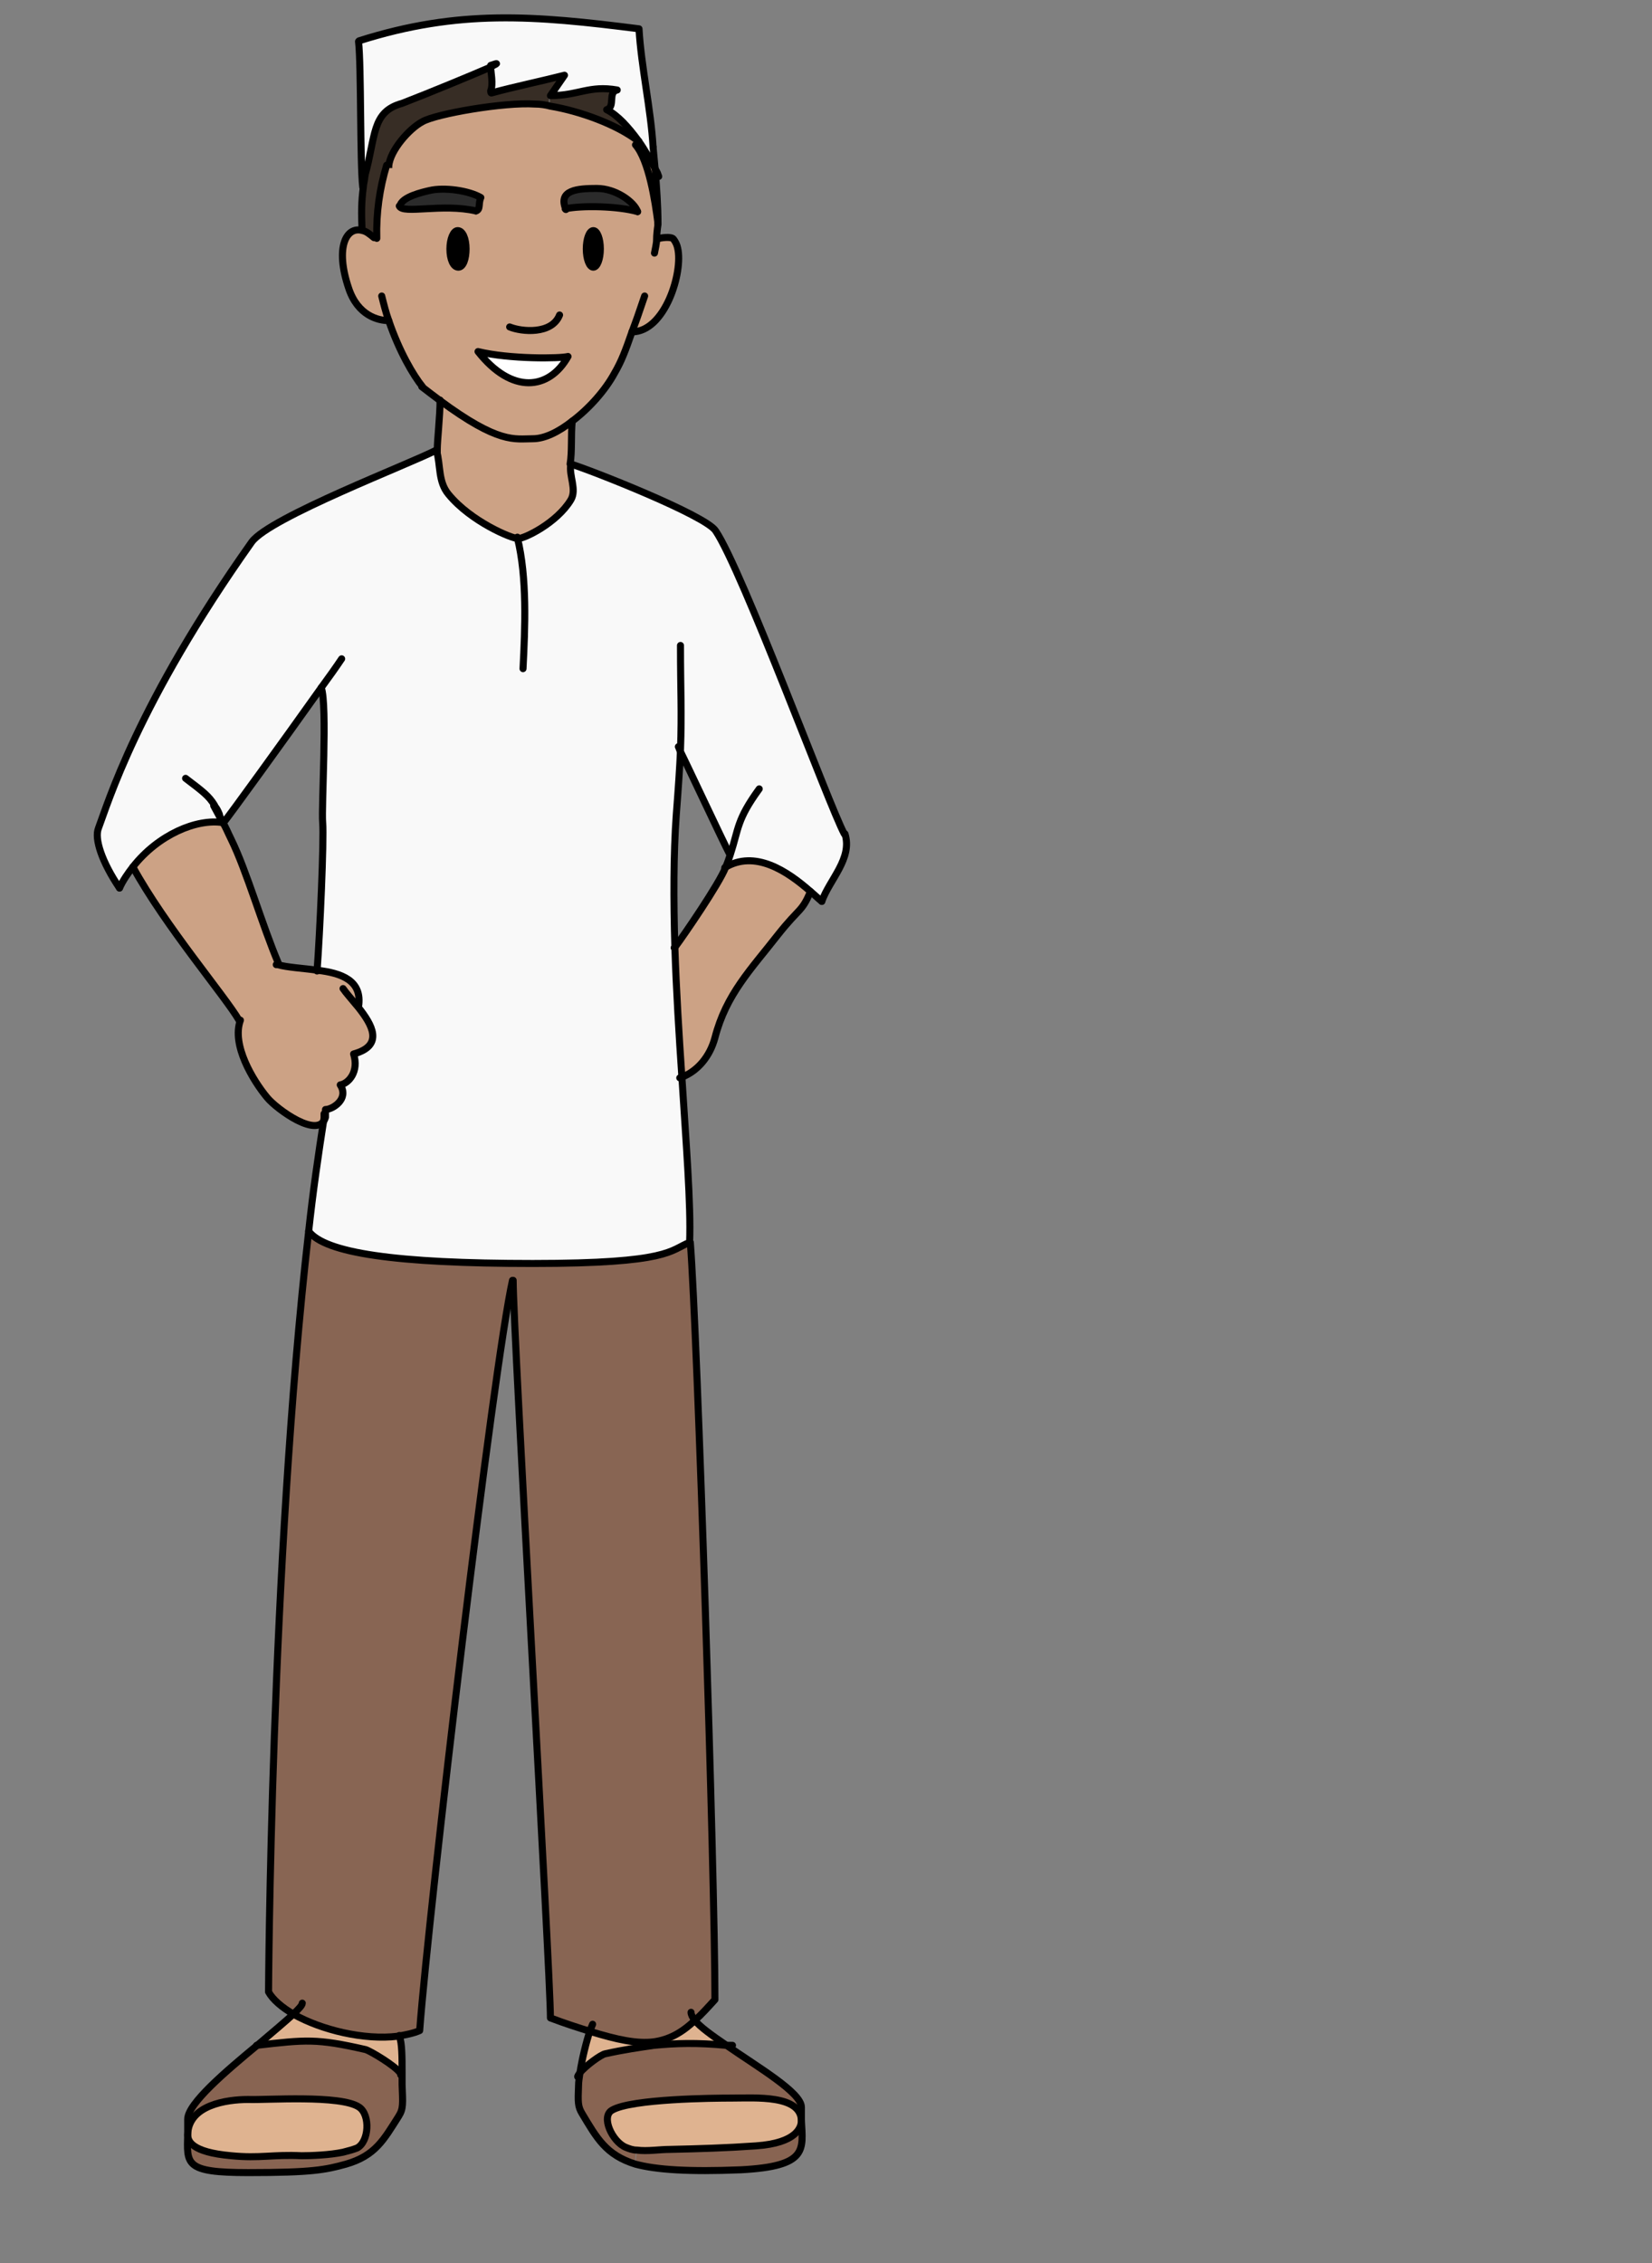<?xml version="1.0" encoding="UTF-8"?><svg id="asia" xmlns="http://www.w3.org/2000/svg" width="235" height="321.9" viewBox="0 0 235 321.9"><rect x="0" y="0" width="235" height="321.9" fill="#808080" stroke="none"/><defs><style>.cls-1{stroke-linecap:round;stroke-linejoin:round;}.cls-1,.cls-2{fill:none;stroke:#000;}.cls-2{stroke-miterlimit:10;}.cls-3,.cls-4,.cls-5,.cls-6,.cls-7,.cls-8,.cls-9,.cls-10,.cls-11,.cls-12,.cls-13,.cls-14,.cls-15{stroke-width:0px;}.cls-4{fill:#f6f8f9;}.cls-5{fill:#f9f9f9;}.cls-6{fill:#2b2b2b;}.cls-7{fill:#6fa1cd;}.cls-8{fill:#886553;}.cls-9{fill:#886452;}.cls-10{fill:#372d25;}.cls-11{fill:#1d4389;}.cls-12{fill:#dfb390;}.cls-13{fill:#cca285;}.cls-14{fill:#906648;}.cls-15{fill:#fff;}</style></defs><path class="cls-9" d="M114,299.7c0-2.1-6.1-5.7-10.8-8.9-4.2-.4-7.1-.3-10.3,0-2,.3-4.2.6-6.9,1.2-.6.1-2.8,1.7-3.6,2.7-.1.7-.2,1.3-.2,1.8-.1,2.3-.1,2.9.5,4,2.1,3.6,3.4,6,7.6,7.2l.2-2c-.6,0-1.1-.2-1.6-.4-1.9-.8-3.6-4.4-1.9-5.3,2.8-1.6,14.4-1.7,17-1.7,3.3,0,9.8-.5,9.9,3.2h0s0,0,0,0c0-.6,0-1.2,0-1.9Z"/><path class="cls-12" d="M87.1,300.1c-1.7,1,0,4.6,1.9,5.3.5.2,1,.3,1.6.4,1.5.2,3.2,0,4.7-.1,4.3-.1,7.9-.2,12.2-.5,5.9-.4,6.5-2.7,6.5-3.6h0c0-3.8-6.6-3.3-9.9-3.3-2.6,0-14.3.2-17,1.7Z"/><path class="cls-9" d="M90.4,307.8c3,.9,7.6,1.2,15,.8,9.6-.5,8.9-2.9,8.6-7h0c0,.9-.6,3.1-6.5,3.6-4.3.3-7.9.4-12.2.5-1.5,0-3.2.3-4.7.1l-.2,2Z"/><path class="cls-5" d="M30.5,114.5c.2.4.4.8.7,1.2l-.7-1.2ZM97.1,153.2c-.4-6-.8-12.3-1-18.5-.2-6.7-.3-13.2.2-18.8.3-3.9.5-6.8.6-9.2,1.2,2.4,6.1,12.9,7.1,14.8-.2.6-.4,1.2-.7,1.9,4.3-2.6,8.9.5,12.2,3.4.6.5,1.1,1,1.6,1.4,1.1-3.1,4.3-6.1,3.3-9.6-2.2-4.2-14.5-37.5-18.3-43.1-1.5-2.1-17.9-8.7-20.6-9.5-.3,1.7.9,3.6,0,5.1-2,3.3-6.6,5.5-7.5,5.5h0c-.9,0-6.7-2.4-9.9-6.3-1.5-1.8-1.1-4.1-1.7-6.2,0,0,0,0,0,0-3.6,1.9-23.8,9.6-26.3,13.1-16.3,23-20.5,37.3-21.8,40.7-.6,1.5.5,4.8,3,8.5.5-1.1,1.2-2.1,1.9-3,3.6-4.6,9.1-6.9,12.8-6.3-.2-.4-.4-.8-.5-1.1l.6,1.1c.9-1.1,8.5-11.6,13.9-19.2.9,2.5,0,17,.2,19.2.2,2.4-.4,15.9-.8,21.1,3.3.4,6.4,1.4,5.8,5.2,1.9,2.4,3.7,5.4-.7,6.6.8,2.5-.7,4.2-1.9,4.4,1.3,2-1.1,3.5-2.1,3.5,0,.2,0,.4,0,.5,0,.2,0,.4,0,.6-.8,5.1-1.5,10.6-2.2,16.2,2.4,3.1,21.2,4.6,31.9,4.6,19.6,0,19.5-1.9,22.3-3,.2-5.5-.5-14-1.1-23.5Z"/><path class="cls-12" d="M52.1,291.4c.7.2,4.2,2.3,4.9,3.3,0-2.1,0-4.3-.4-5.2-4.8.6-10.9-.9-14.8-3.1-1.2,1.1-3.1,2.7-5.1,4.4,7-.8,8.5-1,15.5.6Z"/><path class="cls-8" d="M98.9,287.3c.9-.8,1.8-1.8,2.8-2.9,0-17.9-2.5-94.9-3.5-107.7-2.8,1.1-2.7,3-22.3,3s-29.6-1.5-31.9-4.6c-5.4,47.3-5.7,108.1-5.7,108.1.5,1.1,1.8,2.2,3.6,3.2,3.9,2.2,10,3.6,14.8,3.1,1.1-.1,2.2-.4,3.1-.8,1.3-17.4,10.5-94.5,13.2-106.7,0,7.4,5.3,98.5,5.3,104.9,2.1.7,4,1.4,5.6,1.9,3.9,1.2,6.7,1.8,9.1,1.5,2.1-.3,3.9-1.3,5.9-3.1Z"/><path class="cls-9" d="M36.6,290.8c-4.6,3.8-10,8.4-10,10.6,0,.8,0,1.5,0,2.1h0c0-4.2,5.4-5.1,8.6-5,2.4,0,13.1-.7,15.8,1.1,1.6,1.1,1.5,4.9-.3,5.8-.5.3-1.2.5-2,.6l.3,1.8c4.2-1.2,5.4-3.5,7.5-6.8.7-1.1.6-1.8.5-4.5,0-.6,0-1.1,0-1.7-.7-1-4.2-3.1-4.9-3.3-7-1.6-8.4-1.4-15.5-.6Z"/><path class="cls-13" d="M103.1,123.4c-.9,2.3-5.9,9.6-7.1,11.2.2,6.2.6,12.6,1,18.5,2.4-.9,4-3,4.7-5.6,1.6-6.2,5.1-9.7,9-14.7,3-3.9,3.2-3.1,4.6-6.1-3.2-2.9-7.9-6-12.2-3.4Z"/><path class="cls-12" d="M86.1,292.1c2.8-.5,4.9-.9,6.9-1.2v-.5c-2.4.3-5.2-.3-9.1-1.5-.5,1.4-1.1,3.9-1.4,5.9.8-1,2.9-2.6,3.6-2.7Z"/><path class="cls-13" d="M81.2,71.1c.9-1.5-.3-3.4,0-5.1.3-1.7.1-4.1.3-6.1-1.9,1.5-3.9,2.5-5.6,2.5-2.6,0-4.8.8-13.3-5.5h0c0,2.4-.4,5.7-.4,7.1.6,2.2.2,4.5,1.7,6.2,3.2,3.8,9,6.2,9.9,6.3h0c.9,0,5.5-2.1,7.5-5.5Z"/><path class="cls-13" d="M31.7,117c-3.8-.6-9.3,1.7-12.8,6.3,4.6,8.4,13.2,18.5,15.1,21.8-1.3,3.5,1.8,8.6,3.8,11,1.3,1.6,7.5,6.1,8.3,2.8,0-.2,0-.4,0-.6,0-.2,0-.3,0-.5,1.1,0,3.4-1.5,2.1-3.5,1.3-.3,2.8-2,1.9-4.4,4.3-1.2,2.6-4.2.7-6.6.6-3.8-2.5-4.8-5.8-5.2-2.1-.3-4.2-.4-5.7-.8v-.3c-2.2-5.4-4.4-13.1-6.6-17.6-.5-1-.8-1.8-1.2-2.4Z"/><path class="cls-10" d="M69.8,12.9c.5-.8.1-2.6,0-3.4-2.3,1.1-8.8,3.8-12.7,5.2-4.3,1.2-3.6,4.7-5.3,10.3,0,.6-.2,1.1-.2,1.5-.3,2.2-.3,3.7-.2,6.2.5.2,1.1.5,1.6,1h.4c-.1-3.5.4-7,1.4-10.3h.3c.2-2.2,2.9-5.2,4.8-6.2,1.9-1.1,11.6-2.8,16-2.5.7,0,1.5.1,2.2.3v-1.5s2-2.9,2-2.9c-2.8.7-7.4,1.8-10.3,2.5-.2,0-.3-.1-.2-.3Z"/><path class="cls-4" d="M69.8,9.3c0,0,0,.1,0,.2,1-.5,1.2-.6,0-.2Z"/><path class="cls-6" d="M80.4,29.7c2.3-.5,7.5-.4,10.3.4-.5-1.4-3.1-3.3-5.8-3.3-2.7,0-5.6.2-4.4,3Z"/><path class="cls-3" d="M64,35.4c0,1.5.5,2.6,1.2,2.6s1.1-1.2,1.1-2.6c0-1.5-.5-2.6-1.2-2.6-.6,0-1.1,1.2-1.1,2.6Z"/><path class="cls-9" d="M26.7,303.6c-.1,4.3-.5,5.5,8.6,5.5s11-.4,13.9-1.2l-.3-1.8c-2,.4-4.5.6-5.9.5-4.1-.2-5.9.4-10,0-5.7-.5-6.2-2.1-6.2-3h0Z"/><ellipse class="cls-3" cx="84.4" cy="35.4" rx="1" ry="2.6"/><path class="cls-6" d="M56.8,29.3c.4,1.2,6-.4,10.9.7.7-.2.3-1,.7-1.9-1.7-1-5.2-1.5-7.3-1-.9.2-4,.9-4.2,2.2Z"/><path class="cls-10" d="M78.3,15c4.2.7,9.4,2.6,12.4,4.9-1.3-1.9-2.9-3.6-4.5-4.4,1.4-.3.2-2.4,1.5-2.8-4-.7-5.4.8-9.5.8v1.5Z"/><path class="cls-11" d="M31.2,115.8c.2.3.3.7.5,1.1,0,0,0,0,0,0l-.6-1.1Z"/><path class="cls-7" d="M30.5,114.5l.7,1.2c-.2-.5-.4-.9-.7-1.2Z"/><path class="cls-12" d="M103.3,290.8c-1.9-1.3-3.6-2.5-4.4-3.5-2,1.9-3.8,2.8-5.9,3.1v.5c3.2-.4,6.1-.4,10.3,0Z"/><path class="cls-14" d="M46.2,158.3c0,.2,0,.4,0,.6,0-.2,0-.4,0-.6Z"/><path class="cls-5" d="M69.8,9.5c0,.7.4,2.5,0,3.4,0,.2,0,.4.2.3,2.9-.8,7.6-1.8,10.3-2.5l-2,2.9c4,0,5.5-1.5,9.5-.8-1.4.3-.2,2.4-1.5,2.8,1.6.8,3.1,2.5,4.5,4.4,1,1.4,1.8,2.9,2.5,4.2-.1-1.1-.2-2.2-.3-3.2-.3-5.3-1.7-11.5-2-16.8-14.9-1.9-25.6-2.8-39.8,1.7.4,3.4.2,17.3.6,20.7,0-.5.1-1,.2-1.5,1.6-5.6.9-9.1,5.3-10.3,3.9-1.5,10.4-4.2,12.7-5.2,0,0,0-.2,0-.2,1.2-.4,1-.2,0,.2Z"/><path class="cls-12" d="M26.7,303.6c0,.9.5,2.5,6.2,3,4.1.4,5.9-.2,10,0,1.4,0,4-.1,5.9-.5.8-.2,1.5-.4,2-.6,1.7-.9,1.9-4.7.3-5.8-2.6-1.8-13.3-1-15.8-1.1-3.1,0-8.5.8-8.6,5Z"/><path class="cls-15" d="M68,50c4.8,6,10.1,5.4,12.8.7-1.1.3-8.3.5-12.8-.7Z"/><path class="cls-13" d="M67.7,30c-4.8-1.1-10.4.5-10.9-.7.2-1.3,3.3-2,4.2-2.2,2.1-.5,5.6,0,7.3,1-.3.9,0,1.7-.7,1.9ZM90.7,30.1c-2.8-.8-8-.9-10.3-.4-1.1-2.8,1.8-3,4.4-3,2.8,0,5.3,1.9,5.8,3.3ZM84.4,37.9c-.6,0-1-1.2-1-2.6s.5-2.6,1-2.6,1,1.1,1,2.6-.5,2.6-1,2.6ZM80.8,50.7c-2.7,4.8-8,5.4-12.8-.7,4.5,1.1,11.7,1,12.8.7ZM65.1,38c-.6,0-1.2-1.2-1.2-2.6,0-1.5.5-2.6,1.1-2.6.6,0,1.2,1.2,1.2,2.6,0,1.5-.5,2.6-1.1,2.6ZM93.2,24.1c-.6-1.3-1.5-2.8-2.5-4.2-3-2.2-8.2-4.2-12.4-4.9-.8-.1-1.6-.2-2.2-.3-4.5-.3-14.1,1.5-16,2.5-1.8,1-4.5,4.1-4.8,6.3h-.3c-1.1,3.3-1.6,6.8-1.4,10.2h-.4c-.6-.5-1.1-.9-1.6-1-2.3-.7-4,2.3-2,8.2,1.3,3.9,4.2,4.6,5.7,4.6,1.5,4.4,3.5,7.8,4.8,9.4.9.7,1.7,1.4,2.5,1.9,8.5,6.3,10.7,5.5,13.3,5.5s3.7-1,5.6-2.5c2.4-1.8,4.7-4.4,6-6.8.9-1.7,1.5-3.2,2.5-5.9,4.7,0,7.3-8.5,6.5-11.9-.1-.5-.3-1-.6-1.3s-1.9-.1-2.3,0h0c0-.7.1-1.5.2-2.2h0c0-2.5-.2-5.2-.4-7.7Z"/><path class="cls-1" d="M91.7,42.1c-.7,2.1-1.3,3.8-1.8,5.1-.9,2.6-1.5,4.2-2.5,5.9-1.3,2.4-3.6,5-6,6.8-1.9,1.5-3.9,2.5-5.6,2.5-2.6,0-4.8.8-13.3-5.5-.8-.6-1.6-1.2-2.5-1.9"/><path class="cls-1" d="M90.7,30.1c-2.8-.8-8-.9-10.3-.4"/><path class="cls-1" d="M67.7,30c-4.8-1.1-10.4.5-10.9-.7"/><path class="cls-1" d="M79.6,44.8c-1.1,2.8-5.4,2.4-7.1,1.7"/><path class="cls-1" d="M53.2,33.8c-.6-.5-1.1-.9-1.6-1-2.3-.7-4,2.3-2,8.2,1.3,3.9,4.2,4.6,5.7,4.6"/><path class="cls-1" d="M54.3,42.1c.3,1.2.6,2.4,1,3.5,1.5,4.4,3.5,7.8,4.8,9.4"/><path class="cls-1" d="M81.2,66c2.7.8,19.2,7.3,20.6,9.5,3.8,5.6,16.1,39,18.3,43.1"/><path class="cls-1" d="M62.1,64c-3.6,1.9-23.8,9.6-26.3,13.1-16.3,23-20.5,37.3-21.8,40.7-.6,1.5.5,4.8,3,8.5"/><path class="cls-1" d="M96.8,91.8c0,6.5.2,9.3,0,14.9-.1,2.4-.3,5.3-.6,9.2-.4,5.6-.4,12.1-.2,18.8.2,6.2.6,12.6,1,18.5.6,9.5,1.3,18.1,1.1,23.5-2.8,1.1-2.7,3-22.3,3s-29.6-1.5-31.9-4.6h0"/><path class="cls-1" d="M45.7,97.8c.9,2.5,0,17,.2,19.2.2,2.4-.4,15.9-.8,21.1"/><path class="cls-1" d="M115.3,126.8c-1.3,3-1.5,2.2-4.6,6.1-3.9,5-7.4,8.5-9,14.7-.7,2.6-2.4,4.7-4.7,5.6,0,0-.2,0-.3.1"/><path class="cls-1" d="M120.2,118.6c1.1,3.5-2.2,6.5-3.3,9.6"/><path class="cls-1" d="M108,112.2c-3.2,4.4-2.9,5.6-4.1,9.3-.2.6-.4,1.2-.7,1.9-.9,2.3-5.9,9.6-7.1,11.2,0,0-.1.2-.2.2"/><path class="cls-1" d="M18.9,123.3c4.6,8.4,13.2,18.5,15.1,21.8"/><path class="cls-1" d="M30.5,114.5c-.8-1.3-1.6-1.9-4.1-3.8"/><path class="cls-1" d="M31.2,115.8c-.2-.5-.4-.9-.7-1.2"/><path class="cls-1" d="M39.6,137c-2.3-5.4-4.5-13.1-6.7-17.6-.5-1-.8-1.8-1.2-2.4-.2-.4-.4-.8-.5-1.1"/><path class="cls-1" d="M48.8,140.6c.4.6,1.3,1.6,2.2,2.7,1.9,2.4,3.7,5.4-.7,6.6.8,2.5-.7,4.2-1.9,4.4,1.3,2-1.1,3.5-2.1,3.5,0,.2,0,.4,0,.5,0,.2,0,.4,0,.6-.9,3.3-7-1.2-8.3-2.8-2-2.4-5.1-7.5-3.8-11"/><path class="cls-1" d="M39.3,137.2c0,0,.2,0,.2,0,1.4.4,3.6.5,5.7.8,3.3.4,6.4,1.4,5.8,5.2,0,0,0,0,0,0"/><path class="cls-1" d="M98.2,176.7c1,12.8,3.5,89.8,3.5,107.7-1,1.1-1.9,2.1-2.8,2.9-2,1.9-3.8,2.8-5.9,3.1-2.4.3-5.2-.3-9.1-1.5-1.6-.5-3.5-1.1-5.6-1.9,0-6.4-5.3-97.6-5.3-104.9"/><path class="cls-1" d="M72.9,182.1c-2.7,12.1-11.9,89.3-13.2,106.7-.9.4-2,.6-3.1.8-4.8.6-10.9-.9-14.8-3.1-1.7-1-3-2.1-3.6-3.2,0,0,.3-60.8,5.7-108.1.6-5.6,1.4-11.1,2.2-16.2,0-.2,0-.4,0-.6"/><path class="cls-1" d="M81.2,66c-.3,1.7.9,3.6,0,5.1-2,3.3-6.6,5.5-7.5,5.5h0c-.9,0-6.7-2.4-9.9-6.3-1.5-1.8-1.1-4.1-1.7-6.2,0,0,0,0,0,0"/><path class="cls-1" d="M62.6,56.9c0,2.3-.4,5.7-.4,7.1,0,.1,0,.2,0,.3"/><path class="cls-1" d="M81.4,59.9c-.2,2,0,4.3-.3,6.1"/><path class="cls-1" d="M90.7,30.1c-.5-1.4-3.1-3.3-5.8-3.3-2.7,0-5.6.2-4.4,3"/><path class="cls-1" d="M67.7,30c.7-.2.3-1,.7-1.9-1.7-1-5.2-1.5-7.3-1-.9.2-4,.9-4.2,2.2"/><path class="cls-1" d="M80.8,50.7c-2.7,4.8-8,5.4-12.8-.7,4.5,1.1,11.7,1,12.8.7Z"/><ellipse class="cls-1" cx="84.4" cy="35.4" rx="1" ry="2.6"/><path class="cls-1" d="M64,35.4c0,1.5.5,2.6,1.2,2.6s1.1-1.2,1.1-2.6c0-1.5-.5-2.6-1.2-2.6-.6,0-1.1,1.2-1.1,2.6Z"/><path class="cls-1" d="M51.9,25c0,.6-.2,1.1-.2,1.5-.3,2.2-.3,3.7-.2,6.2h0"/><path class="cls-1" d="M93.6,31.8c0-2.5-.2-5.2-.4-7.7-.1-1.1-.2-2.2-.3-3.2"/><path class="cls-1" d="M93.1,36c.1-.6.3-1.3.3-1.9,0-.7.1-1.5.2-2.2"/><path class="cls-1" d="M93.5,34c.4-.2,2-.4,2.3,0s.5.8.6,1.3c.8,3.4-1.8,11.9-6.5,11.9"/><path class="cls-1" d="M31.8,117c.9-1.1,8.5-11.6,13.9-19.2h0c1.1-1.5,2.1-2.9,2.9-4.1"/><path class="cls-1" d="M17,126.3c.5-1.1,1.2-2.1,1.9-3,3.6-4.6,9.1-6.9,12.8-6.3,0,0,0,0,0,0l-.6-1.1h0c0,0-.7-1.3-.7-1.3h0"/><path class="cls-1" d="M103.1,123.4c4.3-2.6,8.9.5,12.2,3.4.6.5,1.1,1,1.6,1.4"/><path class="cls-1" d="M96.5,106.2c0,0,.1.2.2.5,1.2,2.4,6.1,12.9,7.1,14.8"/><path class="cls-1" d="M92.9,20.9c-.3-5.3-1.7-11.5-2-16.8-14.9-1.9-25.6-2.8-39.8,1.7"/><path class="cls-1" d="M51,5.9c.4,3.4.2,17.3.6,20.7"/><path class="cls-1" d="M53.6,33.9h0c-.1-3.6.4-7.1,1.4-10.4"/><path class="cls-1" d="M90.4,20.6c1.9,2.2,2.8,8,3.2,11.2h0"/><path class="cls-1" d="M69.8,9.5c0,.7.4,2.5,0,3.4,0,.2,0,.4.2.3,2.9-.8,7.6-1.8,10.3-2.5l-2,2.9c4,0,5.5-1.5,9.5-.8-1.4.3-.2,2.4-1.5,2.8,1.6.8,3.1,2.5,4.5,4.4,1,1.4,1.8,2.9,2.5,4.2.2.3.3.6.4.9"/><path class="cls-1" d="M69.8,9.5c1-.5,1.2-.6,0-.2,0,0,0,.1,0,.2Z"/><path class="cls-1" d="M51.9,25c1.6-5.6.9-9.1,5.3-10.3,3.9-1.5,10.4-4.2,12.7-5.2"/><path class="cls-2" d="M55.3,23.9c0-.1,0-.2,0-.3.2-2.2,2.9-5.3,4.8-6.3,1.9-1.1,11.6-2.8,16-2.5.7,0,1.5.1,2.2.3,4.2.7,9.4,2.6,12.4,4.9,0,0,.2.1.3.2"/><path class="cls-1" d="M73.6,76.4s0,0,0,.1c1.4,5.6,1.1,12.8.8,18.6"/><path class="cls-1" d="M43,284.9c0,.3-.5.8-1.2,1.5-1.2,1.1-3.1,2.7-5.1,4.4-4.6,3.8-10,8.4-10,10.6,0,.8,0,1.5,0,2.1-.1,4.3-.5,5.5,8.6,5.5s11-.4,13.9-1.2c4.2-1.2,5.4-3.5,7.5-6.8.7-1.1.6-1.8.5-4.5,0-.6,0-1.1,0-1.7,0-2.1,0-4.3-.4-5.2,0,0,0,0,0-.1"/><path class="cls-1" d="M26.7,303.6c0,.9.5,2.5,6.2,3,4.1.4,5.9-.2,10,0,1.4,0,4-.1,5.9-.5.8-.2,1.5-.4,2-.6,1.7-.9,1.9-4.7.3-5.8-2.6-1.8-13.3-1-15.8-1.1-3.1,0-8.5.8-8.6,5Z"/><path class="cls-1" d="M36.5,290.9s0,0,0,0c7-.8,8.5-1,15.5.6.7.2,4.2,2.3,4.9,3.3.1.1.1.3.1.3"/><path class="cls-1" d="M104.2,290.9c-.3,0-.6,0-.9,0-4.2-.4-7.1-.3-10.3,0-2,.3-4.2.6-6.9,1.2-.6.1-2.8,1.7-3.6,2.7-.2.3-.4.5-.3.6"/><path class="cls-1" d="M98.3,286.2c0,.3.2.7.5,1.1.8,1,2.5,2.2,4.4,3.5,4.6,3.2,10.8,6.8,10.8,8.9,0,.7,0,1.3,0,1.9.2,4.1,1,6.5-8.6,7-7.4.3-12,0-15-.8-4.2-1.3-5.5-3.7-7.6-7.2-.6-1-.6-1.6-.5-4,0-.5.1-1.1.2-1.8.3-2,.9-4.4,1.4-5.9.2-.5.3-.8.4-1"/><path class="cls-1" d="M90.6,305.8c-.6,0-1.1-.2-1.6-.4-1.9-.8-3.6-4.4-1.9-5.3,2.8-1.6,14.4-1.7,17-1.7,3.3,0,9.8-.5,9.9,3.2h0c0,.9-.6,3.2-6.5,3.6-4.3.3-7.9.4-12.2.5-1.5,0-3.2.3-4.7.1Z"/></svg>